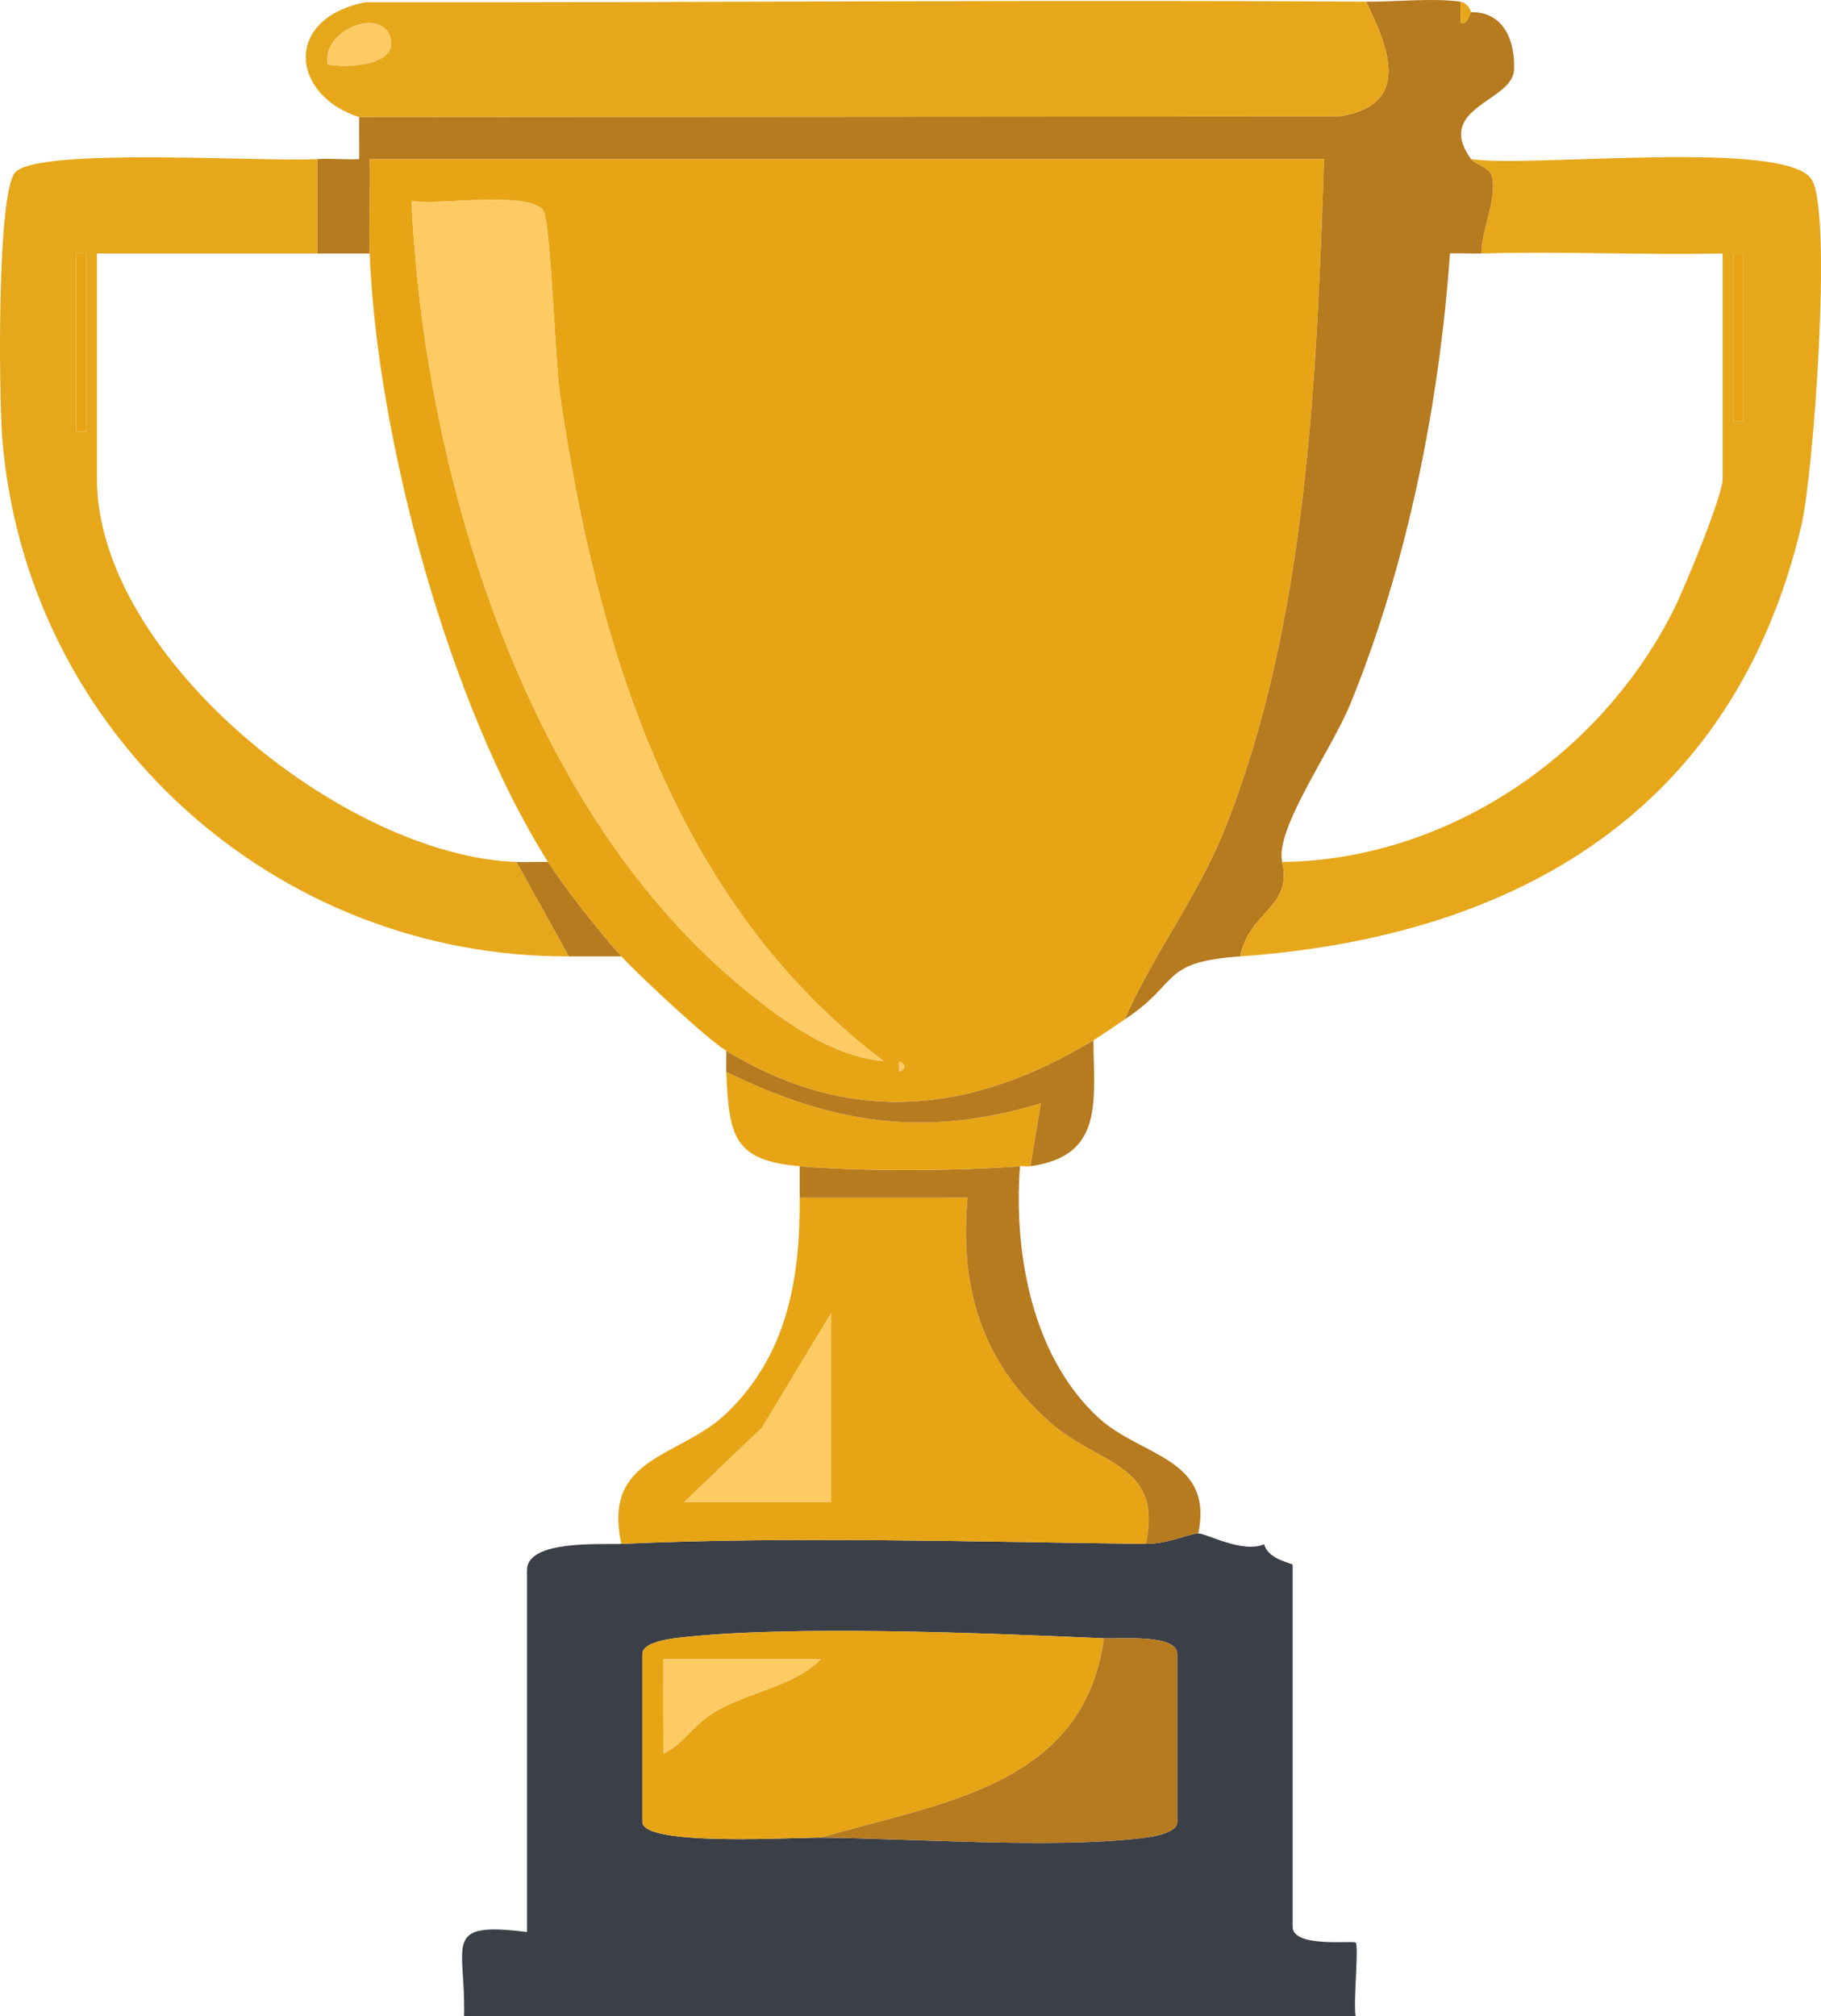<?xml version="1.0" encoding="UTF-8"?>
<svg id="Ebene_1" xmlns="http://www.w3.org/2000/svg" version="1.1" viewBox="0 0 173.62 192.161">
  <!-- Generator: Adobe Illustrator 29.1.0, SVG Export Plug-In . SVG Version: 2.1.0 Build 142)  -->
  <g id="zi5ToJ">
    <g>
      <path d="M35.245,24.161c-.117-2.983.083-6.015,0-9h91c-.716,20.935-1.646,44.374-9.517,63.983-2.552,6.358-6.768,11.783-9.483,18.017-1.003.659-1.973,1.38-3,2-11.532,6.966-23.018,8.278-35,1-1.83-1.111-8.321-7.176-10-9-1.889-2.051-5.541-6.687-7-9-9.438-14.965-16.307-40.356-17-58ZM84.245,101.151c-20.082-15.198-27.363-39.609-30.872-63.618-.422-2.888-.887-16.463-1.564-17.436-1.374-1.973-9.845-.494-12.568-.941,1.167,25.807,10.662,57.372,30.992,74.517,3.844,3.242,8.827,6.995,14.012,7.478ZM85.745,101.161v1c.649-.333.649-.667,0-1Z" fill="#e7a515"/>
      <path d="M114.245,146.161c.828.021,4.234,1.928,6.284,1.036.383,1.495,2.716,1.796,2.716,1.964v34.5c0,2.036,5.767,1.278,6.004,1.498.326.303-.23,5.644-.004,7.002H44.245c.176-6.891-2.201-9.039,6-8v-34.5c0-2.914,7.116-2.414,9-2.5,16.127-.736,33.753-.193,50,0,2.078.025,4.288-1.018,5-1ZM78.245,175.161c9.058.086,22.003,1.054,30.551.051,1.008-.118,3.449-.456,3.449-1.551v-16c0-1.941-5.475-1.433-7-1.5-11.08-.487-30.022-1.287-40.551-.051-1.008.118-3.449.456-3.449,1.551v16c0,2.357,14.332,1.475,17,1.5Z" fill="#3b3f48"/>
      <path d="M139.245.161l.014,2.002c.742.233.867-1,.986-1.002,3.126-.054,4.234,2.735,4.107,5.514-.138,3.008-7.626,3.553-4.107,8.486.384.538,1.847.741,2.028,1.732.428,2.345-1.009,4.896-1.028,7.268-1,.03-2.006-.043-3.002-.007-1.001,14.279-4.071,29.698-9.515,42.99-1.76,4.297-7.196,11.897-6.483,15.017,1.004,4.391-3.106,4.611-4,9-7.718.545-5.661,2.49-11,6,2.715-6.234,6.931-11.659,9.483-18.017,7.871-19.609,8.801-43.048,9.517-63.983H35.245c.083,2.985-.117,6.017,0,9h-5v-9c1.328-.077,2.679.072,4.005.005l-.005-4.005,93.433-.067c6.828-1.059,4.858-6.264,2.567-10.933,2.788.017,6.423-.37,9,0Z" fill="#b67a1f"/>
      <path d="M130.245.161c2.29,4.669,4.261,9.874-2.567,10.933l-93.433.067c-6.464-2.053-7.294-9.352.558-10.942,31.808.041,63.645-.257,95.442-.058ZM31.25,6.155c1.468.304,6.665.227,5.99-2.48-.775-3.108-6.593-.852-5.99,2.48Z" fill="#e6a71b"/>
      <path d="M118.245,91.161c.894-4.389,5.004-4.609,4-9,15.715-.179,30.42-10.17,37.372-24.128,1.014-2.036,4.628-10.797,4.628-12.372v-21.5c-7.645.166-15.359-.227-23,0,.019-2.373,1.457-4.923,1.028-7.268-.181-.991-1.644-1.193-2.028-1.732,5.441.878,30.17-1.98,32.511,1.989,1.941,3.289.169,28.007-1.019,33.004-6.476,27.228-27.263,39.154-53.492,41.008ZM166.245,40.161v-16h-1v16h1Z" fill="#e6a71b"/>
      <path d="M30.245,15.161v9H9.245v21.5c0,16.856,23.543,35.946,40,36.5l5,9c-28.011.117-51.803-21.253-54.036-49.464-.305-3.856-.536-23.49,1.273-25.299,2.381-2.381,23.622-.938,28.763-1.237ZM8.245,41.161v-17h-1v17h1Z" fill="#e6a71b"/>
      <path d="M76.245,114.161l16.005-.005c-.781,8.658,1.369,15.753,7.985,21.515,4.596,4.003,10.697,3.865,9.01,11.49-16.247-.193-33.873-.736-50,0-1.858-8.407,5.562-8.156,10.035-12.465,5.81-5.599,7.017-12.851,6.965-20.535ZM79.245,143.161v-18l-6.585,10.915-7.415,7.085h14Z" fill="#e7a515"/>
      <path d="M97.245,111.161c-.606,8.313,1.146,18.138,7.506,23.994,3.995,3.678,11.005,3.787,9.494,11.006-.712-.018-2.922,1.025-5,1,1.687-7.625-4.413-7.487-9.01-11.49-6.616-5.762-8.766-12.856-7.985-21.515l-16.005.005c-.007-1,.004-2,0-3,5.766.508,15.197.456,21,0Z" fill="#b67a1f"/>
      <path d="M69.245,102.161c10.168,4.988,18.974,6.331,29.994,3.005l-.994,5.995c-.325.045-.67-.026-1,0-5.803.456-15.234.508-21,0-6.223-.549-6.75-2.721-7-9Z" fill="#e7a515"/>
      <path d="M104.245,99.161c.077,5.964.948,11.036-6,12l.994-5.995c-11.021,3.327-19.827,1.984-29.994-3.005-.026-.665.018-1.334,0-2,11.982,7.278,23.468,5.966,35-1Z" fill="#b67a1f"/>
      <path d="M52.245,82.161c1.459,2.313,5.111,6.949,7,9-1.667.005-3.333-.007-5,0l-5-9c.998.034,2.001-.023,3,0Z" fill="#b67a1f"/>
      <path d="M140.245,1.161c-.119.002-.243,1.235-.986,1.002l-.014-2.002c.47.067.892.52,1,1Z" fill="#e6a71b"/>
      <path d="M84.245,101.151c-5.185-.483-10.168-4.236-14.012-7.478-20.331-17.145-29.825-48.709-30.992-74.517,2.724.447,11.194-1.033,12.568.941.677.973,1.142,14.548,1.564,17.436,3.508,24.009,10.79,48.42,30.872,63.618Z" fill="#fdca64"/>
      <path d="M85.745,101.161c.649.333.649.667,0,1v-1Z" fill="#fdca64"/>
      <path d="M105.245,156.161c-1.882,14.152-15.751,15.696-27,19-2.668-.025-17,.857-17-1.5v-16c0-1.095,2.441-1.433,3.449-1.551,10.529-1.236,29.47-.436,40.551.051ZM78.245,158.161h-15l.01,9c1.835-.869,2.862-2.72,4.657-3.832,3.438-2.131,7.661-2.469,10.333-5.167Z" fill="#e7a515"/>
      <path d="M78.245,175.161c11.249-3.304,25.118-4.848,27-19,1.525.067,7-.441,7,1.5v16c0,1.095-2.441,1.433-3.449,1.551-8.548,1.003-21.493.035-30.551-.051Z" fill="#b67a1f"/>
      <path d="M31.25,6.155c-.603-3.332,5.215-5.588,5.99-2.48.675,2.707-4.522,2.783-5.99,2.48Z" fill="#fdca64"/>
      <rect x="165.245" y="24.161" width="1" height="16" fill="#e7a515"/>
      <rect x="7.245" y="24.161" width="1" height="17" fill="#e7a515"/>
      <polygon points="79.245 143.161 65.245 143.161 72.66 136.075 79.245 125.161 79.245 143.161" fill="#fdca64"/>
      <path d="M78.245,158.161c-2.672,2.698-6.894,3.036-10.333,5.167-1.795,1.113-2.823,2.963-4.657,3.832l-.01-9h15Z" fill="#fdca64"/>
    </g>
  </g>
</svg>